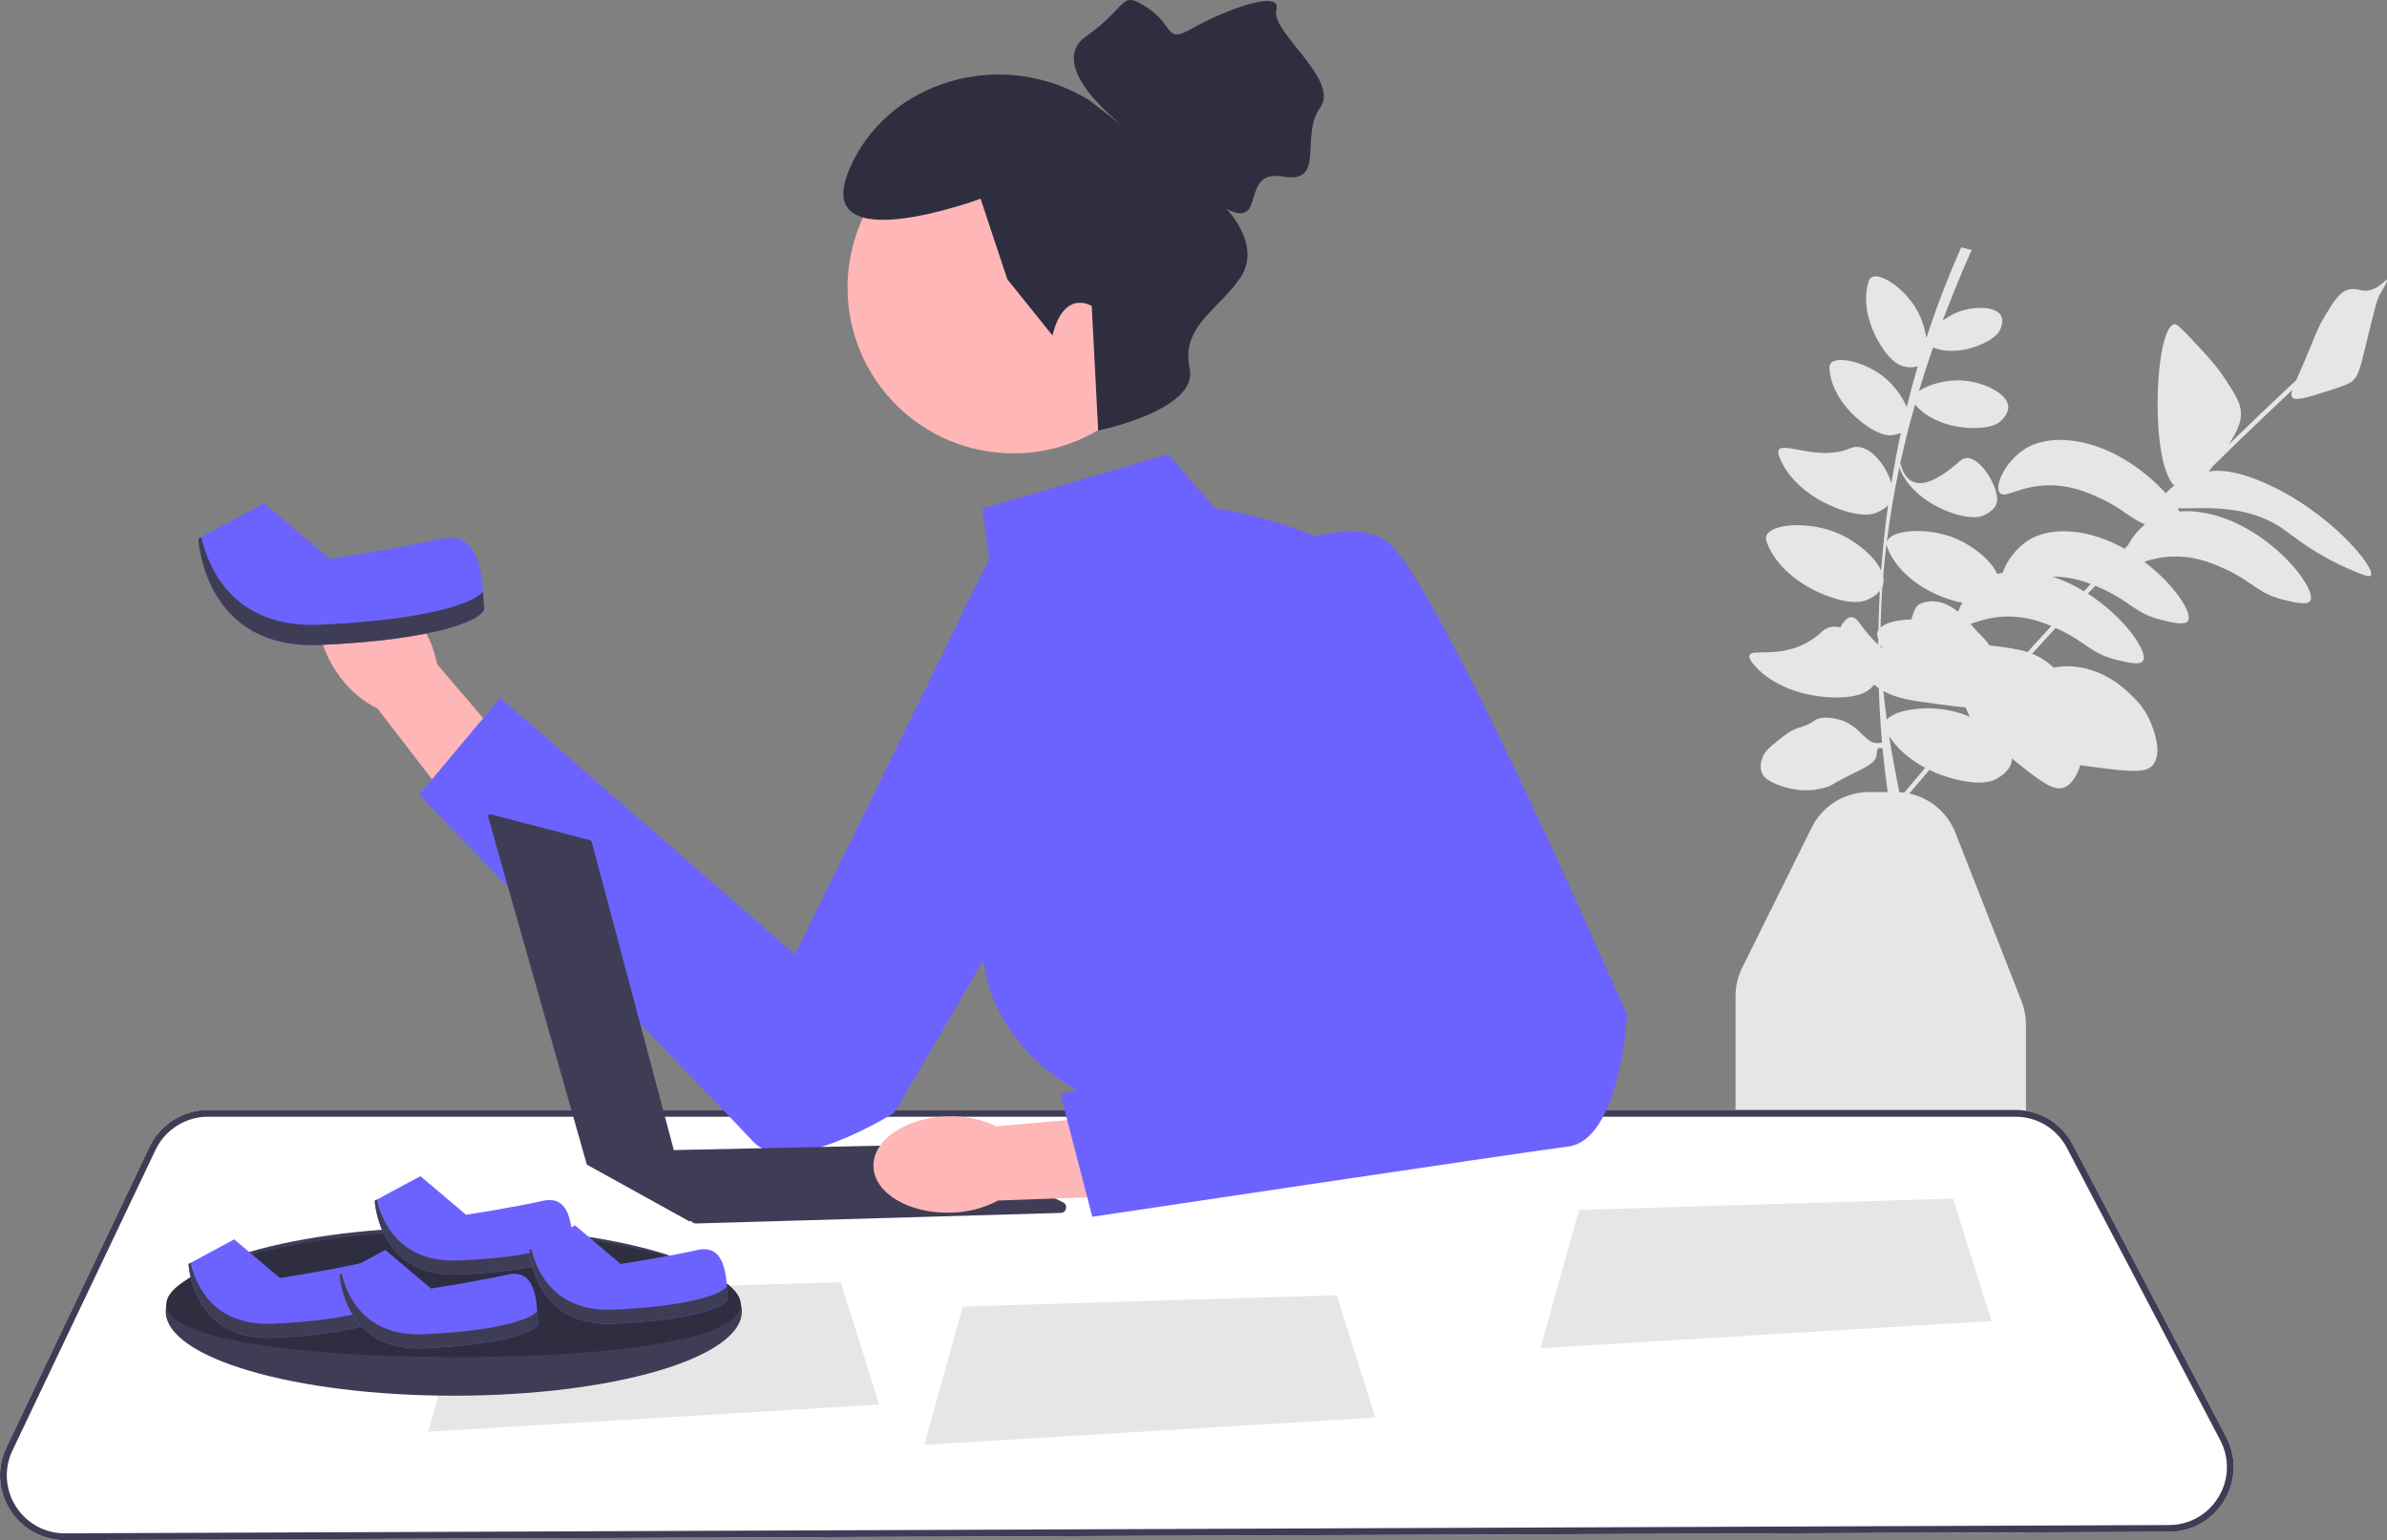 <svg xmlns="http://www.w3.org/2000/svg" width="914.17" height="589.872" viewBox="0 0 914.17 589.872" xmlns:xlink="http://www.w3.org/1999/xlink"><rect x="0" y="0" width="914.17" height="589.872" fill="#808080" stroke="none"/><path d="M877.976,152.283c1.223,1.345,5.66-.025,14.484-2.821,6.708-2.125,7.741-2.898,8.379-3.452,2.243-1.949,2.831-3.998,5.053-13.052,3.988-16.25,4.111-17.864,6.159-21.312,.705-1.188,2.486-4.02,2.052-4.371-.446-.361-2.374,2.59-5.937,3.705-3.472,1.087-5.035-.654-8-.211-3.832,.573-6.111,4.213-9.685,10.105-3.165,5.218-3.563,7.317-8,17.684-1.257,2.937-2.269,5.21-3.046,7.006-8.712,8.131-17.352,16.369-25.914,24.679,.165-.252,.32-.49,.455-.697,3.792-5.823,4.308-8.945,4.253-11.284-.089-3.79-1.899-6.676-5.515-12.295-3.544-5.506-6.901-9.139-10.947-13.474-5.303-5.682-7.954-8.524-9.01-8.337-7.542,1.335-9.559,52.687-.07,61.871-1.332,.952-2.435,1.948-3.232,2.929-8.123-9.019-22.038-19.095-37.452-20.335-9.503-.765-14.748,2.217-16.379,3.242-7.538,4.734-12.02,14.21-9.769,16.884,2.099,2.493,8.161-3.175,20.042-2.863,8.29,.218,14.766,3.225,18.61,5.011,8.065,3.746,11.014,7.428,16.96,9.951-2.787,2.297-4.996,5.164-6.383,7.837-.48,.495-.959,.993-1.439,1.489-6.135-3.457-13.044-5.994-20.286-6.577-9.503-.765-14.748,2.217-16.379,3.242-5.08,3.191-8.761,8.53-9.94,12.494-.77,.155-1.483,.331-2.135,.522-2.303-5.204-9.156-10.693-15.529-13.459-10.969-4.761-25.218-3.499-26.742,1.029-.049,.144-.061,.286-.082,.429,1.202-9.702,2.835-19.335,4.875-28.899,.069,.273,.156,.549,.272,.84,2.708,6.801,10.025,13.329,19.998,16.715,7.828,2.658,11.107,1.28,11.939,.895,.796-.368,4.232-1.843,5.074-4.776,1.561-5.438-7.999-21.509-14.029-16.118-19.374,17.319-22.033,3.295-22.923,.935,1.647-7.561,3.543-15.079,5.67-22.553,.037,.046,.068,.091,.106,.137,4.233,5.134,12.379,8.75,21.952,8.91,7.513,.125,9.968-1.978,10.582-2.542,.586-.539,3.151-2.771,3.064-5.543-.16-5.14-9.303-9.326-16.619-10.052-6.742-.669-14.001,1.395-17.602,4.009,1.674-5.598,3.475-11.171,5.396-16.72,4.92,2.01,11.89,1.739,18.736-1.321,5.646-2.524,6.744-4.947,7.005-5.582,.249-.606,1.384-3.164,.354-5.201-1.91-3.777-10.186-3.713-15.895-1.706-2.351,.827-4.585,2.099-6.5,3.537,3.405-9.095,7.116-18.126,11.107-27.09l-4-1c-5.099,11.451-9.544,23.051-13.364,34.779-.475-3.44-1.666-7.104-3.233-10.081-4.609-8.754-14.453-15.321-17.782-13.19-.666,.426-.946,1.12-1.2,1.947-2.041,6.65-.504,15.841,4.871,24.284,4.218,6.627,7.467,7.558,8.313,7.768,.715,.178,3.473,.939,5.74-.042-1.525,5.225-2.935,10.473-4.22,15.744-1.547-3.841-4.596-7.934-7.82-10.764-7.435-6.526-18.978-9.137-21.324-5.957-.469,.636-.483,1.385-.424,2.247,.473,6.94,5.196,14.973,13.235,20.935,6.31,4.68,9.676,4.386,10.542,4.28,.51-.062,2.049-.216,3.533-.887-1.378,6.405-2.582,12.84-3.623,19.303-2.082-7.23-9.155-16.249-15.829-13.38-11.844,5.092-25.768-2.73-27.3,.691-.399,.89-.069,1.808,.313,2.803,3.069,8.012,11.544,15.776,23.181,19.898,9.133,3.236,12.997,1.672,13.979,1.233,.651-.291,2.799-1.188,4.398-2.853-1.15,8.304-2.032,16.651-2.653,25.034-2.469-5.392-9.425-11.073-15.937-14.001-11.422-5.138-26.362-4.012-28.021,.709-.332,.944-.07,1.855,.321,2.877,3.15,8.224,11.848,16.192,23.793,20.424,9.375,3.321,13.34,1.716,14.348,1.266,.736-.329,3.337-1.415,4.996-3.479-.212,3.875-.376,7.757-.48,11.647-.03,1.108-.047,2.216-.068,3.323-.135,.218-.252,.44-.33,.673-.32,.95-.102,1.864,.273,2.863-.008,.704-.013,1.407-.017,2.11-2.09-1.894-4.583-4.743-7.581-8.802-2.706-3.662-5.275-.975-6.925,2.143-2.587-.576-5.055-.22-6.996,1.594-13.016,12.159-27.614,5.708-27.821,9.333-.06,1.046,.501,1.878,1.207,2.78,5.683,7.26,16.84,12.556,30.094,13.114,10.403,.438,13.877-2.389,14.747-3.149,.306-.267,.991-.844,1.733-1.655,.596,.476,1.176,.907,1.757,1.301,.229,6.96,.638,13.912,1.245,20.852-.493,.044-.965,.125-1.317,.161-5.039,.513-6.737-6.285-14.348-8.768-2.528-.825-7.398-1.725-9.964,0-.37,.248-1.631,1.183-3.587,1.993-1.156,.479-2.04,.701-2.391,.797-3.123,.854-6.016,3.198-7.971,4.783-3.676,2.979-5.514,4.468-6.377,7.174-.271,.852-1.035,3.247,0,5.58,.489,1.102,1.625,2.742,5.979,4.384,2.588,.976,10.135,3.823,19.131,.797,2.049-.689,.485-.442,8.37-4.384,6.204-3.101,9.832-4.584,10.363-7.573,.187-1.051-.001-2.332,.797-2.79,.444-.254,.98-.131,1.516,.062,.522,5.579,1.174,11.149,1.964,16.707h-7.099c-9.426,0-17.882,5.246-22.067,13.691l-26.552,53.568c-1.676,3.381-2.562,7.163-2.562,10.938v137.743c0,13.581,11.049,24.63,24.63,24.63h61.977c13.581,0,24.63-11.049,24.63-24.63v-126.835c0-3.092-.573-6.119-1.703-8.998l-25.306-64.476c-3.069-7.819-9.717-13.351-17.663-15.063,2.549-3.022,5.102-6.04,7.674-9.05,3.239,1.563,6.803,2.846,10.634,3.747,10.136,2.383,14.079,.258,15.076-.325,.953-.557,5.082-2.823,5.782-6.602,.075-.405,.104-.815,.099-1.227,10.382,8.44,15.798,12.6,19.755,11.213,3.402-1.192,5.344-5.1,6.456-8.607,1.161,.161,2.393,.326,3.706,.502,14.219,1.899,21.385,2.779,24.126-.589,3.793-4.661,.193-13.649-.8-16.126-2.157-5.384-5.475-8.66-7.536-10.653-2.677-2.588-10.305-9.964-22.315-10.948-2.611-.214-4.956-.05-7.346,.45-.833-.762-1.711-1.508-2.679-2.216-1.844-1.351-3.664-2.351-5.624-3.132,3.006-3.293,6.02-6.576,9.048-9.846,.479,.218,.935,.429,1.353,.623,9.921,4.608,12.101,9.12,21.641,11.495,4.329,1.078,9.229,2.298,10.442,.463,2.155-3.258-6.993-16.666-21.129-25.738,.953-1.009,1.909-2.015,2.864-3.022,1.293,.542,2.432,1.071,3.402,1.521,9.921,4.608,12.101,9.12,21.642,11.495,4.328,1.078,9.229,2.298,10.442,.463,1.923-2.907-5.153-13.898-16.741-22.677,3.183-1.011,7.404-2.131,12.869-1.987,8.29,.218,14.766,3.225,18.61,5.011,9.921,4.608,12.101,9.12,21.641,11.495,4.328,1.078,9.229,2.298,10.442,.463,3.204-4.844-18.557-32.137-44.588-34.232-2.021-.163-3.837-.149-5.479-.028-.227-.376-.473-.762-.733-1.154,8.807,.283,26.008-2.235,40.648,8.044,4.221,2.964,12.422,9.936,26.146,15.664,4.386,1.831,6.592,2.731,7.2,1.979,2.175-2.691-15.907-24.838-41.346-35.748-10.086-4.326-16.318-4.735-20.75-4.08,.683-.779,1.349-1.583,1.99-2.39,9.906-9.715,19.936-19.329,30.057-28.813-.49,1.515-.474,2.321,.061,2.909Zm-127.117,120.915c-11.188-3.622-24.736-1.676-28.269,2.445-.498-3.652-.931-7.31-1.288-10.975,5.097,2.847,10.416,3.609,20.505,4.956,4.297,.574,7.94,1.051,11.021,1.35,.414,1.122,.855,2.131,1.367,3.097,.059,.112,.123,.219,.184,.329l-.089,.102c-1.149-.498-2.3-.938-3.431-1.304Zm-29.726-49.069c.319-1.059,.326-2.186,.082-3.348,.348-4.211,.783-8.408,1.297-12.593-.013,.641,.19,1.282,.467,1.977,3.11,7.812,11.515,15.31,22.971,19.199,2.137,.726,3.97,1.183,5.549,1.463-.695,1.211-1.227,2.39-1.58,3.482-3.906-3.138-8.933-5.419-14.637-2.999-1.552,.659-2.474,3.068-3.274,5.95-5.27,.091-9.673,1.19-11.77,3.05,.011-.776,.007-1.55,.028-2.327,.118-4.429,.336-8.843,.644-13.244,.084-.197,.16-.4,.223-.609Zm-.88,22.78c.227,.465,.476,.928,.734,1.389-.234-.173-.474-.358-.721-.559-.007-.276-.008-.553-.013-.83Zm8.997,56.685c-.614-.081-1.233-.139-1.858-.174-1.442-7.161-2.774-14.317-3.889-21.487,2.932,4.653,7.717,8.912,13.812,12.142-2.705,3.165-5.387,6.341-8.065,9.519Zm47.222-53.859c-3.815-1.225-8.293-1.812-14.489-2.531-1.57-2.183-3.189-3.79-4.386-4.947-.648-.627-1.643-1.87-2.932-3.324,3.34-1.072,8.325-2.982,15.369-2.797,6.402,.168,11.715,1.999,15.576,3.647-3.059,3.305-6.102,6.624-9.138,9.953Zm21.624-23.305c-3.749-2.266-7.815-4.206-12.096-5.569,.416-.004,.823-.016,1.255-.005,5.308,.14,9.867,1.423,13.473,2.797-.877,.925-1.756,1.849-2.632,2.777Z" fill="#e6e6e6"/><path d="M376.222,194.772l71.177-20.832,18.057,20.832s65.271,7.812,84.368,51.212c19.096,43.4,91.141,263.874,91.141,263.874l-95.047,15.19-131.937-106.765s-41.664-19.117-37.758-65.111c2.232-26.276-4.178-58.789-10.083-81.836-4.846-18.914,.117-38.999,13.121-53.563l0-0-3.038-23.002Z" fill="#6c63ff"/><path d="M3.878,578.353c-4.597-7.247-5.14-16.201-1.452-23.951l54.807-115.156c4.09-8.594,12.884-14.147,22.402-14.147H771.889c9.253,0,17.672,5.09,21.969,13.285l58.746,111.982c4.061,7.741,3.793,16.832-.715,24.321-4.508,7.488-12.417,11.979-21.157,12.014l-805.807,3.172h-.101c-8.542,0-16.368-4.301-20.946-11.52Z" fill="#fff"/><path d="M3.878,578.353c-4.597-7.247-5.14-16.201-1.452-23.951l54.807-115.156c4.09-8.594,12.884-14.147,22.402-14.147H771.889c9.253,0,17.672,5.09,21.969,13.285l58.746,111.982c4.061,7.741,3.793,16.832-.715,24.321-4.508,7.488-12.417,11.979-21.157,12.014l-805.807,3.172h-.101c-8.542,0-16.368-4.301-20.946-11.52Zm75.756-150.65c-8.519,0-16.389,4.971-20.05,12.662L4.777,555.521c-3.301,6.936-2.816,14.95,1.299,21.437,4.098,6.461,11.101,10.31,18.748,10.31h.09l805.807-3.172c7.823-.031,14.902-4.051,18.936-10.753,4.035-6.702,4.274-14.84,.64-21.767l-58.746-111.984c-3.847-7.333-11.382-11.889-19.664-11.889H79.635Z" fill="#3f3d56"/><path id="uuid-071061c5-6dd3-4517-8d08-2ea5cb1fcf22-868" d="M159.664,237.055c-9.603-12.804-23.993-18.227-32.14-12.115-8.147,6.113-6.966,21.444,2.642,34.251,3.768,5.168,8.718,9.359,14.438,12.222l41.372,53.735,24.803-19.952-43.419-50.855c-1.148-6.294-3.787-12.222-7.696-17.287Z" fill="#ffb6b6"/><path d="M385.739,200.091s51.053,22.208,50.847,45.82c-.206,23.611-94.176,180.298-94.176,180.298,0,0-40.366,25.622-54.086,10.888s-127.821-132.712-127.821-132.712l31.085-37.127,112.875,98.298,81.276-165.464Z" fill="#6c63ff"/><polygon points="511.955 496.067 526.711 542.939 353.978 553.356 368.734 500.407 511.955 496.067" fill="#e6e6e6"/><polygon points="321.955 491.067 336.711 537.939 163.978 548.356 178.734 495.407 321.955 491.067" fill="#e6e6e6"/><polygon points="747.955 459.067 762.711 505.939 589.978 516.356 604.734 463.407 747.955 459.067" fill="#e6e6e6"/><path d="M407.134,460.494l-44.767-22.016c-.307-.151-.645-.226-.987-.218l-103.321,2.23-31.441-118.08c-.078-.293-.308-.522-.601-.598l-38.028-9.92c-.63-.164-1.201,.418-1.023,1.045l37.694,132.787c.061,.216,.206,.398,.403,.507l38.759,21.441c.299,.165,.619,.123,.862-.036l.207,.237c.419,.479,1.03,.746,1.666,.727l139.699-4.061c2.223-.065,2.874-3.063,.879-4.044Z" fill="#3f3d56"/><path id="uuid-08f1b827-cf1e-4826-af3c-c0ed21011f7c-869" d="M363.038,427.583c-16,.375-28.776,8.935-28.536,19.117,.24,10.182,13.405,18.13,29.41,17.753,6.396-.063,12.683-1.657,18.337-4.648l67.773-2.445-1.825-31.779-66.618,5.785c-5.79-2.723-12.147-4.02-18.541-3.782Z" fill="#ffb6b6"/><path d="M464.325,222.114s47.74-28.644,66.837-14.756c19.096,13.888,92.009,181.413,92.009,181.413,0,0-2.604,47.74-22.568,50.344s-182.281,26.908-182.281,26.908l-12.152-46.872,116.313-33.852-58.156-163.185Z" fill="#6c63ff"/><g><ellipse cx="173.791" cy="502.264" rx="110.327" ry="32.291" fill="#3f3d56"/><path d="M283.69,499.566c0,13.375-47.622,20.189-108.554,20.189s-111.446-6.814-111.446-20.189,50.514-28.247,111.446-28.247,108.554,14.872,108.554,28.247Z" fill="#2f2e41"/><g><path d="M89.7,474.682l-17.491,9.418s1.345,29.6,32.291,28.255c30.945-1.345,44.347-6.727,43.701-10.091s.699-20.855-11.41-18.164-29.6,5.382-29.6,5.382l-17.491-14.8Z" fill="#6c63ff"/><path d="M147.879,498.074c-2.244,3.322-15.879,7.704-43.379,8.9-22.886,.995-29.576-14.927-31.512-23.292l-.778,.419s1.345,29.6,32.291,28.255c30.945-1.345,44.347-6.727,43.701-10.091-.15-.779-.194-2.321-.322-4.191Z" fill="#3f3d56"/></g><g><path d="M147.555,478.719l-17.491,9.418s1.345,29.6,32.291,28.255c30.945-1.345,44.347-6.727,43.701-10.091-.646-3.364,.699-20.855-11.41-18.164-12.109,2.691-29.6,5.382-29.6,5.382l-17.491-14.8Z" fill="#6c63ff"/><path d="M205.734,502.11c-2.244,3.322-15.879,7.704-43.379,8.9-22.886,.995-29.576-14.927-31.512-23.292l-.778,.419s1.345,29.6,32.291,28.255c30.945-1.345,44.347-6.727,43.701-10.091-.15-.779-.194-2.321-.322-4.191Z" fill="#3f3d56"/></g><g><path d="M161.009,450.464l-17.491,9.418s1.345,29.6,32.291,28.255c30.945-1.345,44.347-6.727,43.701-10.091s.699-20.855-11.41-18.164-29.6,5.382-29.6,5.382l-17.491-14.8Z" fill="#6c63ff"/><path d="M219.188,473.855c-2.244,3.322-15.879,7.704-43.379,8.9-22.886,.995-29.576-14.927-31.512-23.292l-.778,.419s1.345,29.6,32.291,28.255c30.945-1.345,44.347-6.727,43.701-10.091-.15-.779-.194-2.321-.322-4.191Z" fill="#3f3d56"/></g><g><path d="M220.209,469.301l-17.491,9.418s1.345,29.6,32.291,28.255c30.945-1.345,44.347-6.727,43.701-10.091s.699-20.855-11.41-18.164-29.6,5.382-29.6,5.382l-17.491-14.8Z" fill="#6c63ff"/><path d="M278.388,492.692c-2.244,3.322-15.879,7.704-43.379,8.9-22.886,.995-29.576-14.927-31.512-23.292l-.778,.419s1.345,29.6,32.291,28.255c30.945-1.345,44.347-6.727,43.701-10.091-.15-.779-.194-2.321-.322-4.191Z" fill="#3f3d56"/></g></g><g><path d="M101.16,192.756l-25.196,13.567s1.938,42.639,46.516,40.701,63.883-9.691,62.952-14.536,1.007-30.041-16.436-26.165c-17.443,3.876-42.639,7.753-42.639,7.753l-25.196-21.32Z" fill="#6c63ff"/><path d="M184.968,226.451c-3.232,4.785-22.874,11.098-62.489,12.82-32.968,1.433-42.605-21.502-45.394-33.553l-1.121,.604s1.938,42.639,46.516,40.701,63.883-9.691,62.952-14.536c-.216-1.123-.279-3.344-.464-6.037Z" fill="#3f3d56"/></g><circle cx="388.105" cy="110.131" r="63.521" fill="#ffb6b6"/><path d="M403.074,128.487l-17.294-21.539-10.241-30.833s-64.623,23.938-50.545-10.574c14.079-34.512,58.556-47.892,92.198-27.137l14.789,11.435s-32.704-24.152-15.99-35.955c16.714-11.803,12.717-17.915,23.39-10.934,10.674,6.981,6.56,14.034,17.35,7.85,10.79-6.184,34.368-15.495,32.065-7.008-2.303,8.487,24.615,26.734,16.753,37.51-7.862,10.776,2.507,29.3-14.279,26.316-16.785-2.984-5.852,20.406-21.58,12.367,0,0,13.754,13.88,5.339,26.363-8.415,12.484-22.898,18.641-19.394,34.674,3.504,16.033-35.057,23.882-35.057,23.882l-2.464-47.701s-10.564-6.789-15.043,11.283Z" fill="#2f2e41"/></svg>